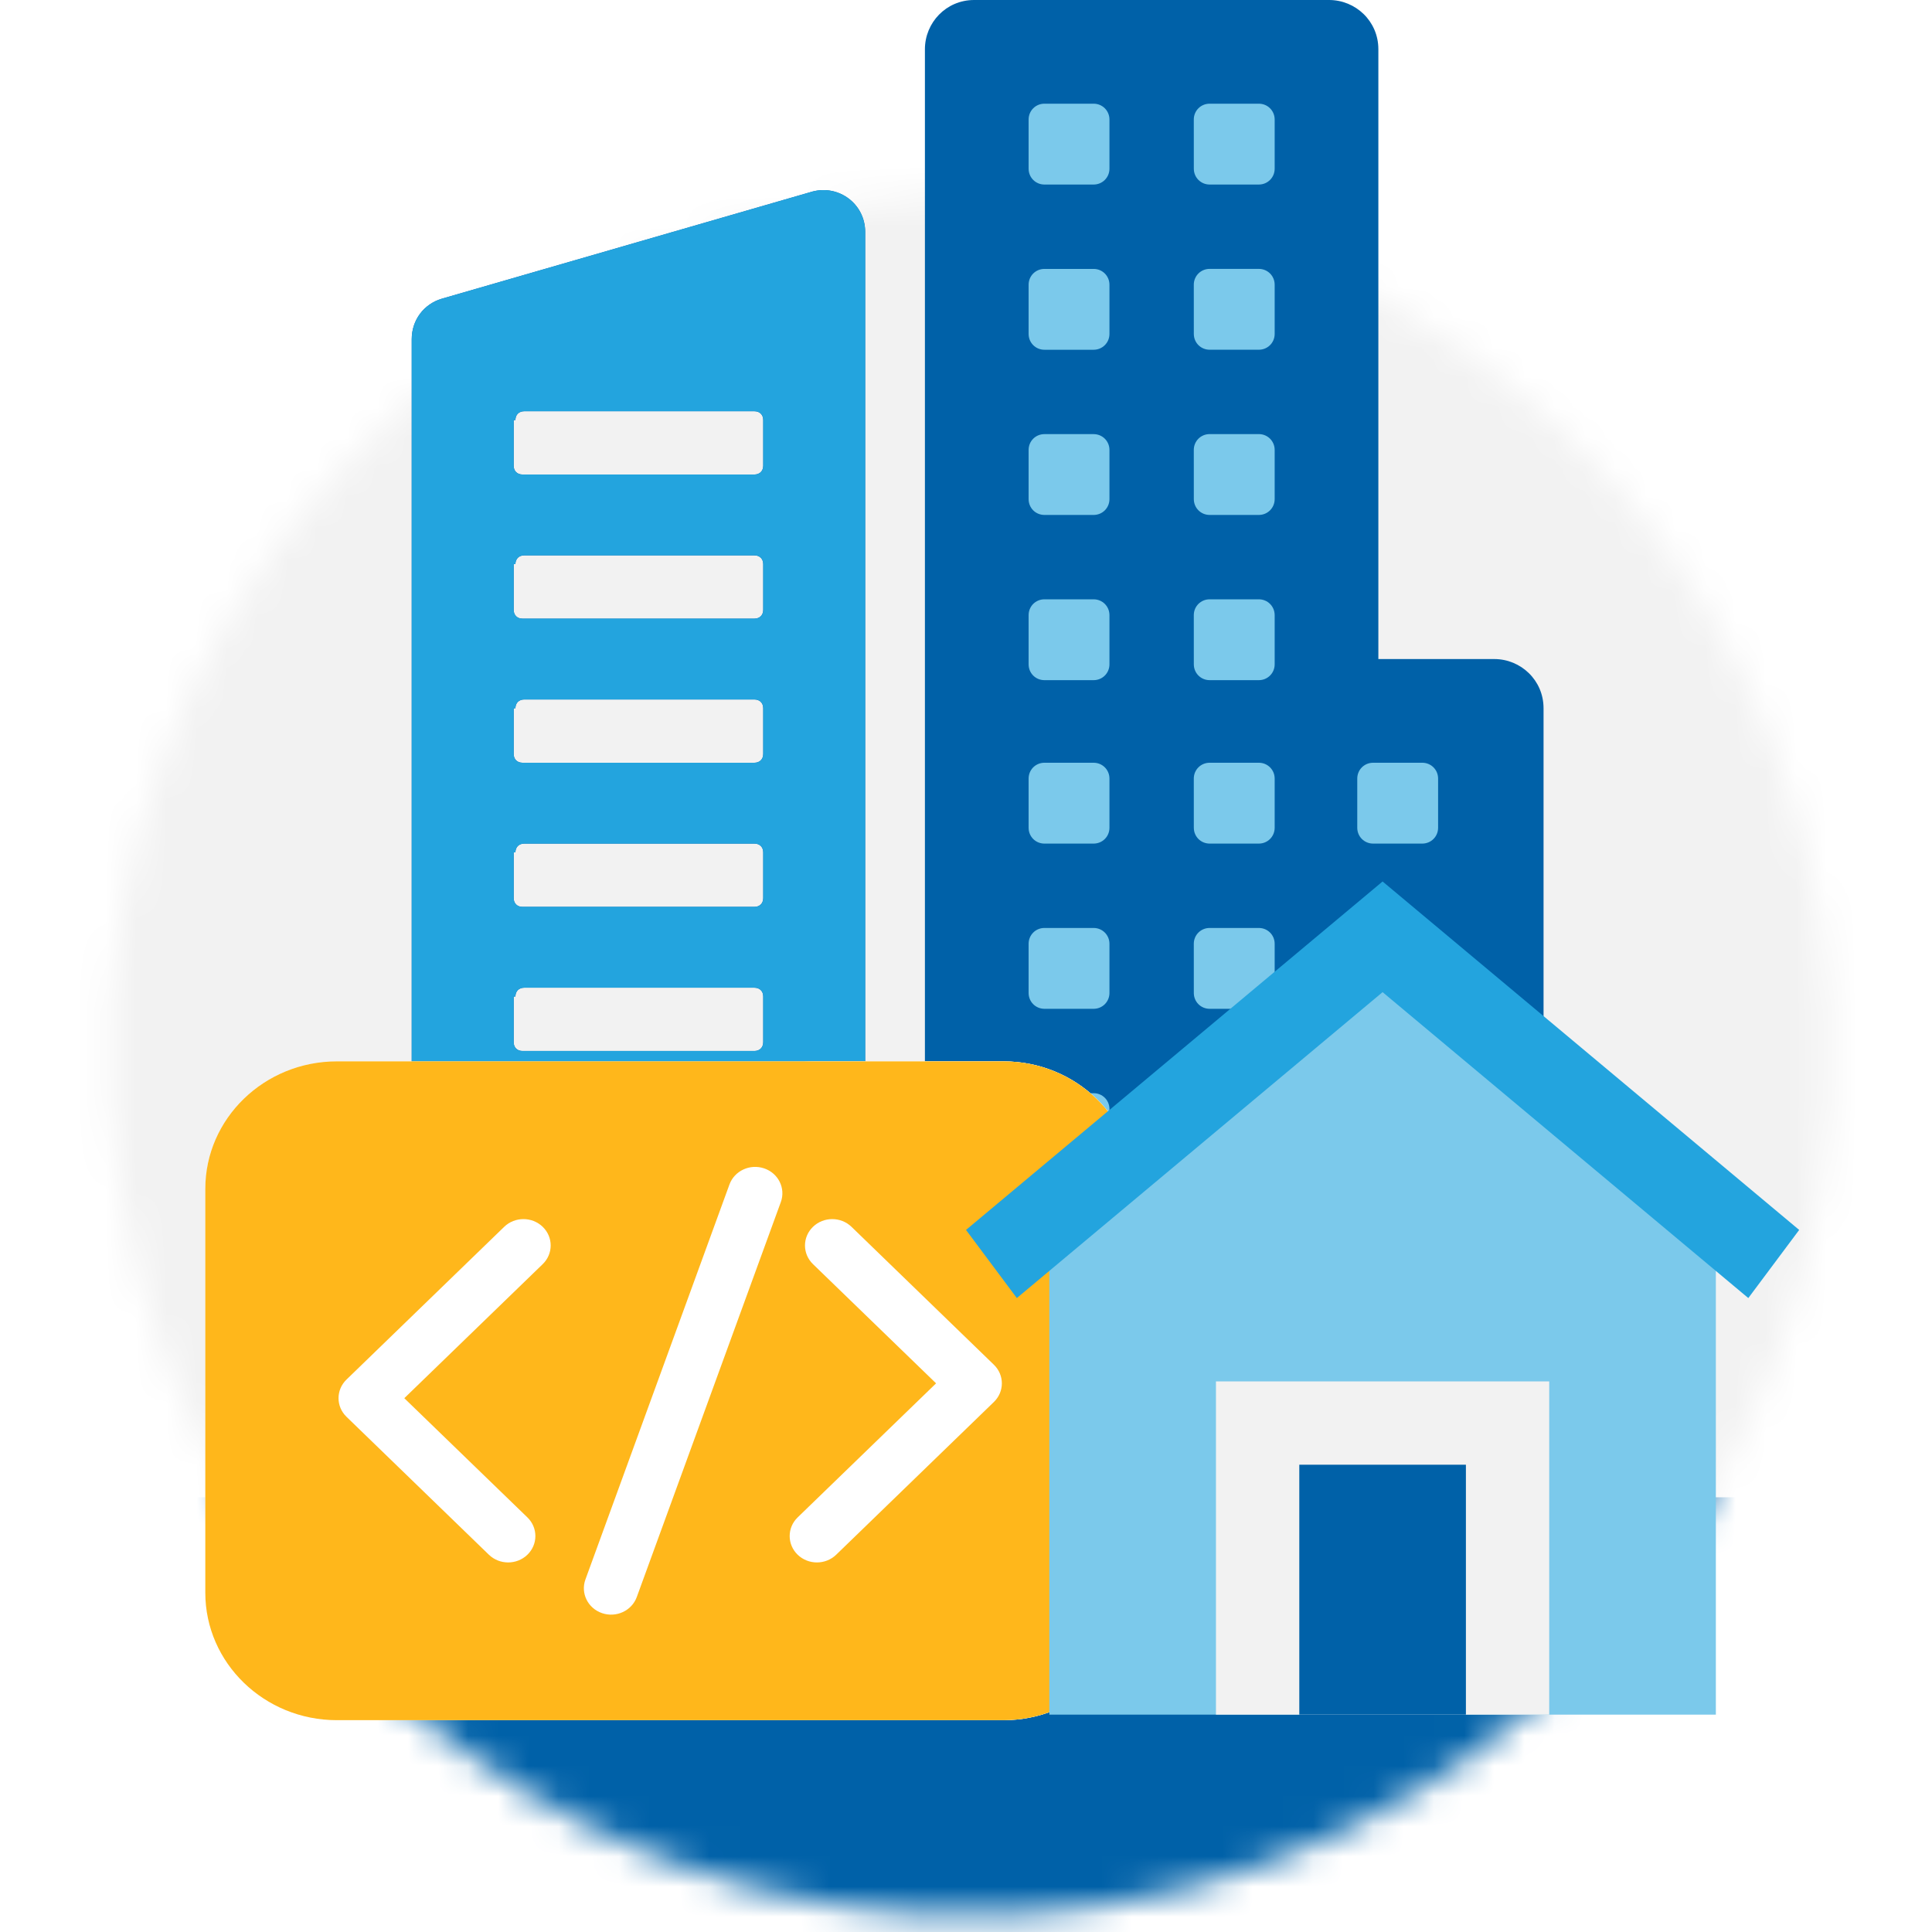 <svg width="64" height="64" viewBox="0 0 64 64" fill="none" xmlns="http://www.w3.org/2000/svg">
<rect width="64" height="64" fill="white"/>
<mask id="mask0_7989_92547" style="mask-type:alpha" maskUnits="userSpaceOnUse" x="3" y="6" width="58" height="58">
<ellipse rx="28.51" ry="28.505" transform="matrix(0.999 -0.048 0.048 0.999 32.151 34.957)" fill="#C4C4C4"/>
</mask>
<g mask="url(#mask0_7989_92547)">
<rect width="67.892" height="62.175" transform="matrix(0.999 -0.048 0.048 0.999 -0.963 5.246)" fill="#F2F2F2"/>
<rect x="-1.6" y="49.6" width="66" height="16" fill="#0061A8"/>
</g>
<path fill-rule="evenodd" clip-rule="evenodd" d="M44 0.4V22.8H49.6V53.2H32V22.8V0.4H44Z" fill="#7BC9EB"/>
<rect x="27.6" y="47.999" width="12" height="36.4" transform="rotate(-180 27.6 47.999)" fill="#F2F2F2"/>
<path d="M52.646 52.397H51.132V23.462C51.132 22.53 50.375 21.832 49.502 21.832H45.66V1.63C45.66 0.698 44.903 -0 44.029 -0H32.269C31.337 -0 30.639 0.756 30.639 1.63V52.339H28.66V7.684C28.66 6.753 27.787 6.112 26.913 6.346L14.629 9.897C14.046 10.072 13.639 10.595 13.639 11.236V52.397H12.125C11.834 52.397 11.602 52.63 11.602 52.921V54.725C11.602 55.017 11.834 55.249 12.125 55.249H52.646C52.937 55.249 53.17 55.017 53.17 54.725V52.921C53.17 52.629 52.937 52.396 52.646 52.396L52.646 52.397ZM17.074 13.914C17.074 13.739 17.191 13.623 17.365 13.623H24.992C25.166 13.623 25.283 13.739 25.283 13.914V15.428C25.283 15.602 25.166 15.719 24.992 15.719H17.307C17.132 15.719 17.016 15.602 17.016 15.428V13.914H17.074ZM17.074 18.688C17.074 18.513 17.191 18.397 17.365 18.397H24.992C25.166 18.397 25.283 18.513 25.283 18.688V20.202C25.283 20.376 25.166 20.493 24.992 20.493H17.307C17.132 20.493 17.016 20.376 17.016 20.202V18.688H17.074ZM17.074 23.462C17.074 23.287 17.191 23.171 17.365 23.171H24.992C25.166 23.171 25.283 23.287 25.283 23.462V24.975C25.283 25.15 25.166 25.267 24.992 25.267H17.307C17.132 25.267 17.016 25.15 17.016 24.975V23.462H17.074ZM17.074 28.236C17.074 28.061 17.191 27.945 17.365 27.945H24.992C25.166 27.945 25.283 28.061 25.283 28.236V29.75C25.283 29.924 25.166 30.041 24.992 30.041H17.307C17.132 30.041 17.016 29.924 17.016 29.75V28.236H17.074ZM17.074 33.01C17.074 32.835 17.191 32.719 17.365 32.719H24.992C25.166 32.719 25.283 32.835 25.283 33.01V34.523C25.283 34.698 25.166 34.815 24.992 34.815H17.307C17.132 34.815 17.016 34.698 17.016 34.523V33.01H17.074ZM17.074 37.842C17.074 37.667 17.191 37.551 17.365 37.551H24.992C25.166 37.551 25.283 37.667 25.283 37.842V39.297C25.283 39.472 25.166 39.589 24.992 39.589H17.307C17.132 39.589 17.016 39.472 17.016 39.297V37.842H17.074ZM17.074 42.616C17.074 42.441 17.191 42.325 17.365 42.325H24.992C25.166 42.325 25.283 42.441 25.283 42.616V44.13C25.283 44.304 25.166 44.421 24.992 44.421H17.307C17.132 44.421 17.016 44.304 17.016 44.13V42.616H17.074ZM17.074 47.39C17.074 47.215 17.191 47.099 17.365 47.099H24.992C25.166 47.099 25.283 47.215 25.283 47.39V48.904C25.283 49.078 25.166 49.195 24.992 49.195H17.307C17.132 49.195 17.016 49.078 17.016 48.904V47.39H17.074ZM44.961 25.791C44.961 25.499 45.194 25.267 45.485 25.267H47.115C47.406 25.267 47.639 25.499 47.639 25.791V27.421C47.639 27.712 47.406 27.945 47.115 27.945H45.485C45.194 27.945 44.961 27.712 44.961 27.421V25.791ZM44.961 31.263C44.961 30.972 45.194 30.739 45.485 30.739H47.115C47.406 30.739 47.639 30.972 47.639 31.263V32.893C47.639 33.185 47.406 33.417 47.115 33.417H45.485C45.194 33.417 44.961 33.185 44.961 32.893V31.263ZM44.961 36.736C44.961 36.445 45.194 36.212 45.485 36.212H47.115C47.406 36.212 47.639 36.445 47.639 36.736V38.366C47.639 38.657 47.406 38.89 47.115 38.89H45.485C45.194 38.89 44.961 38.657 44.961 38.366V36.736ZM44.961 42.209C44.961 41.917 45.194 41.685 45.485 41.685H47.115C47.406 41.685 47.639 41.917 47.639 42.209V43.839C47.639 44.13 47.406 44.363 47.115 44.363H45.485C45.194 44.363 44.961 44.13 44.961 43.839V42.209ZM44.437 47.099C44.728 47.099 44.961 47.332 44.961 47.623V52.339H41.41V47.041L44.437 47.041L44.437 47.099ZM39.546 3.959C39.546 3.667 39.779 3.435 40.07 3.435H41.701C41.992 3.435 42.225 3.667 42.225 3.959V5.589C42.225 5.88 41.992 6.113 41.701 6.113H40.071C39.779 6.113 39.547 5.88 39.547 5.589L39.546 3.959ZM39.546 9.431C39.546 9.14 39.779 8.907 40.07 8.907H41.701C41.992 8.907 42.225 9.14 42.225 9.431V11.062C42.225 11.353 41.992 11.585 41.701 11.585H40.071C39.779 11.585 39.547 11.353 39.547 11.062L39.546 9.431ZM39.546 14.904C39.546 14.613 39.779 14.38 40.07 14.38H41.701C41.992 14.38 42.225 14.613 42.225 14.904V16.534C42.225 16.825 41.992 17.058 41.701 17.058H40.071C39.779 17.058 39.547 16.825 39.547 16.534L39.546 14.904ZM39.546 20.377C39.546 20.086 39.779 19.853 40.07 19.853H41.701C41.992 19.853 42.225 20.086 42.225 20.377V22.007C42.225 22.298 41.992 22.531 41.701 22.531H40.071C39.779 22.531 39.547 22.298 39.547 22.007L39.546 20.377ZM39.546 25.791C39.546 25.5 39.779 25.267 40.07 25.267H41.701C41.992 25.267 42.225 25.5 42.225 25.791V27.421C42.225 27.712 41.992 27.945 41.701 27.945H40.071C39.779 27.945 39.547 27.712 39.547 27.421L39.546 25.791ZM39.546 31.264C39.546 30.972 39.779 30.74 40.07 30.74H41.701C41.992 30.74 42.225 30.972 42.225 31.264V32.894C42.225 33.185 41.992 33.418 41.701 33.418H40.071C39.779 33.418 39.547 33.185 39.547 32.894L39.546 31.264ZM39.546 36.736C39.546 36.445 39.779 36.212 40.07 36.212H41.701C41.992 36.212 42.225 36.445 42.225 36.736V38.367C42.225 38.658 41.992 38.89 41.701 38.89H40.071C39.779 38.89 39.547 38.658 39.547 38.367L39.546 36.736ZM39.546 42.209C39.546 41.918 39.779 41.685 40.07 41.685H41.701C41.992 41.685 42.225 41.918 42.225 42.209V43.839C42.225 44.13 41.992 44.363 41.701 44.363H40.071C39.779 44.363 39.547 44.13 39.547 43.839L39.546 42.209ZM34.074 3.959C34.074 3.668 34.306 3.435 34.597 3.435H36.228C36.519 3.435 36.752 3.668 36.752 3.959V5.589C36.752 5.88 36.519 6.113 36.228 6.113H34.597C34.306 6.113 34.074 5.88 34.074 5.589V3.959ZM34.074 9.432C34.074 9.141 34.306 8.908 34.597 8.908H36.228C36.519 8.908 36.752 9.141 36.752 9.432V11.062C36.752 11.353 36.519 11.586 36.228 11.586H34.597C34.306 11.586 34.074 11.353 34.074 11.062V9.432ZM34.074 14.904C34.074 14.613 34.306 14.381 34.597 14.381H36.228C36.519 14.381 36.752 14.613 36.752 14.904V16.535C36.752 16.826 36.519 17.058 36.228 17.058H34.597C34.306 17.058 34.074 16.826 34.074 16.535V14.904ZM34.074 20.377C34.074 20.086 34.306 19.853 34.597 19.853H36.228C36.519 19.853 36.752 20.086 36.752 20.377V22.007C36.752 22.299 36.519 22.531 36.228 22.531H34.597C34.306 22.531 34.074 22.299 34.074 22.007V20.377ZM34.074 25.791C34.074 25.5 34.306 25.267 34.597 25.267H36.228C36.519 25.267 36.752 25.5 36.752 25.791V27.422C36.752 27.713 36.519 27.945 36.228 27.945H34.597C34.306 27.945 34.074 27.713 34.074 27.422V25.791ZM34.074 31.264C34.074 30.973 34.306 30.74 34.597 30.74H36.228C36.519 30.74 36.752 30.973 36.752 31.264L36.752 32.894C36.752 33.185 36.519 33.418 36.228 33.418H34.598C34.307 33.418 34.074 33.185 34.074 32.894L34.074 31.264ZM34.074 36.737C34.074 36.446 34.306 36.213 34.597 36.213H36.228C36.519 36.213 36.752 36.446 36.752 36.737V38.367C36.752 38.658 36.519 38.891 36.228 38.891H34.597C34.306 38.891 34.074 38.658 34.074 38.367V36.737ZM34.074 42.209C34.074 41.918 34.306 41.686 34.597 41.686H36.228C36.519 41.686 36.752 41.918 36.752 42.209V43.84C36.752 44.131 36.519 44.363 36.228 44.363H34.597C34.306 44.363 34.074 44.131 34.074 43.84V42.209ZM36.81 47.682C36.81 47.391 37.043 47.158 37.334 47.158H40.361V52.456H36.81L36.81 47.682Z" fill="#0061A8"/>
<path fill-rule="evenodd" clip-rule="evenodd" d="M29.602 52.339H28.66V7.684C28.66 6.753 27.787 6.112 26.913 6.345L14.629 9.897C14.046 10.072 13.639 10.595 13.639 11.236V52.397H12.125C11.834 52.397 11.602 52.629 11.602 52.921V54.725C11.602 55.017 11.834 55.249 12.125 55.249H29.602V52.339ZM17.365 13.623C17.191 13.623 17.074 13.739 17.074 13.914H17.016V15.428C17.016 15.602 17.132 15.719 17.307 15.719H24.992C25.166 15.719 25.283 15.602 25.283 15.428V13.914C25.283 13.739 25.166 13.623 24.992 13.623H17.365ZM17.365 18.397C17.191 18.397 17.074 18.513 17.074 18.688H17.016V20.202C17.016 20.376 17.132 20.493 17.307 20.493H24.992C25.166 20.493 25.283 20.376 25.283 20.202V18.688C25.283 18.513 25.166 18.397 24.992 18.397H17.365ZM17.365 23.171C17.191 23.171 17.074 23.287 17.074 23.462H17.016V24.975C17.016 25.15 17.132 25.267 17.307 25.267H24.992C25.166 25.267 25.283 25.15 25.283 24.975V23.462C25.283 23.287 25.166 23.171 24.992 23.171H17.365ZM17.365 27.945C17.191 27.945 17.074 28.061 17.074 28.236H17.016V29.75C17.016 29.924 17.132 30.041 17.307 30.041H24.992C25.166 30.041 25.283 29.924 25.283 29.75V28.236C25.283 28.061 25.166 27.945 24.992 27.945H17.365ZM17.365 32.719C17.191 32.719 17.074 32.835 17.074 33.01H17.016V34.523C17.016 34.698 17.132 34.815 17.307 34.815H24.992C25.166 34.815 25.283 34.698 25.283 34.523V33.01C25.283 32.835 25.166 32.719 24.992 32.719H17.365ZM17.365 37.551C17.191 37.551 17.074 37.667 17.074 37.842H17.016V39.297C17.016 39.472 17.132 39.589 17.307 39.589H24.992C25.166 39.589 25.283 39.472 25.283 39.297V37.842C25.283 37.667 25.166 37.551 24.992 37.551H17.365ZM17.365 42.325C17.191 42.325 17.074 42.441 17.074 42.616H17.016V44.13C17.016 44.304 17.132 44.421 17.307 44.421H24.992C25.166 44.421 25.283 44.304 25.283 44.13V42.616C25.283 42.441 25.166 42.325 24.992 42.325H17.365ZM17.365 47.099C17.191 47.099 17.074 47.215 17.074 47.39H17.016V48.904C17.016 49.078 17.132 49.195 17.307 49.195H24.992C25.166 49.195 25.283 49.078 25.283 48.904V47.39C25.283 47.215 25.166 47.099 24.992 47.099H17.365Z" fill="#23A4DE"/>
<path d="M33.242 35.159H11.16C8.756 35.159 6.801 37.053 6.801 39.381V52.761C6.801 55.089 8.756 56.983 11.16 56.983H33.242C35.645 56.983 37.601 55.089 37.601 52.761V39.381C37.601 37.053 35.645 35.159 33.242 35.159Z" fill="white"/>
<path d="M33.241 35.159H26.995C24.592 35.159 22.636 37.053 22.636 39.381L18.082 52.761C18.082 55.089 20.038 56.983 22.441 56.983H33.241C35.644 56.983 37.6 55.089 37.6 52.761V39.381C37.6 37.053 35.644 35.159 33.241 35.159Z" fill="white"/>
<path d="M33.242 35.159H11.16C8.756 35.159 6.801 37.053 6.801 39.381V52.761C6.801 55.089 8.756 56.983 11.16 56.983H33.242C35.645 56.983 37.601 55.089 37.601 52.761V39.381C37.601 37.053 35.645 35.159 33.242 35.159ZM17.978 41.876L13.393 46.317L17.471 50.266C17.823 50.607 17.823 51.161 17.471 51.502C17.119 51.843 16.547 51.843 16.195 51.502L11.479 46.934C11.126 46.593 11.126 46.04 11.479 45.699L16.702 40.64C17.054 40.299 17.626 40.299 17.978 40.64C18.33 40.981 18.33 41.534 17.978 41.876ZM25.866 39.82L21.094 52.904C20.928 53.359 20.413 53.598 19.943 53.437C19.473 53.276 19.227 52.777 19.393 52.322L24.164 39.238C24.33 38.783 24.845 38.544 25.316 38.705C25.785 38.865 26.032 39.365 25.866 39.82ZM32.923 46.443L27.7 51.502C27.347 51.843 26.776 51.843 26.423 51.502C26.071 51.161 26.071 50.607 26.423 50.266L31.009 45.825L26.931 41.876C26.578 41.534 26.578 40.981 26.931 40.64C27.283 40.299 27.854 40.299 28.207 40.64L32.923 45.208C33.276 45.549 33.276 46.102 32.923 46.443Z" fill="#FFB71B"/>
<g clip-path="url(#clip0_7989_92547)">
<path d="M34.76 56.8H56.84V40.077L45.8 31.959L34.76 40.077V56.8Z" fill="#7BC9EB"/>
<path d="M33.684 43L45.8 32.866L57.915 43L59.6 40.743L45.8 29.2L32 40.743L33.684 43Z" fill="#23A4DE"/>
<path d="M40.28 45.76H51.32V56.8H40.28V45.76Z" fill="#F2F2F2"/>
<path d="M43.041 48.52H48.56V56.8H43.041V48.52Z" fill="#0061A8"/>
</g>
<defs>
<clipPath id="clip0_7989_92547">
<rect width="27.6" height="27.6" fill="white" transform="translate(32 29.2)"/>
</clipPath>
</defs>
</svg>
